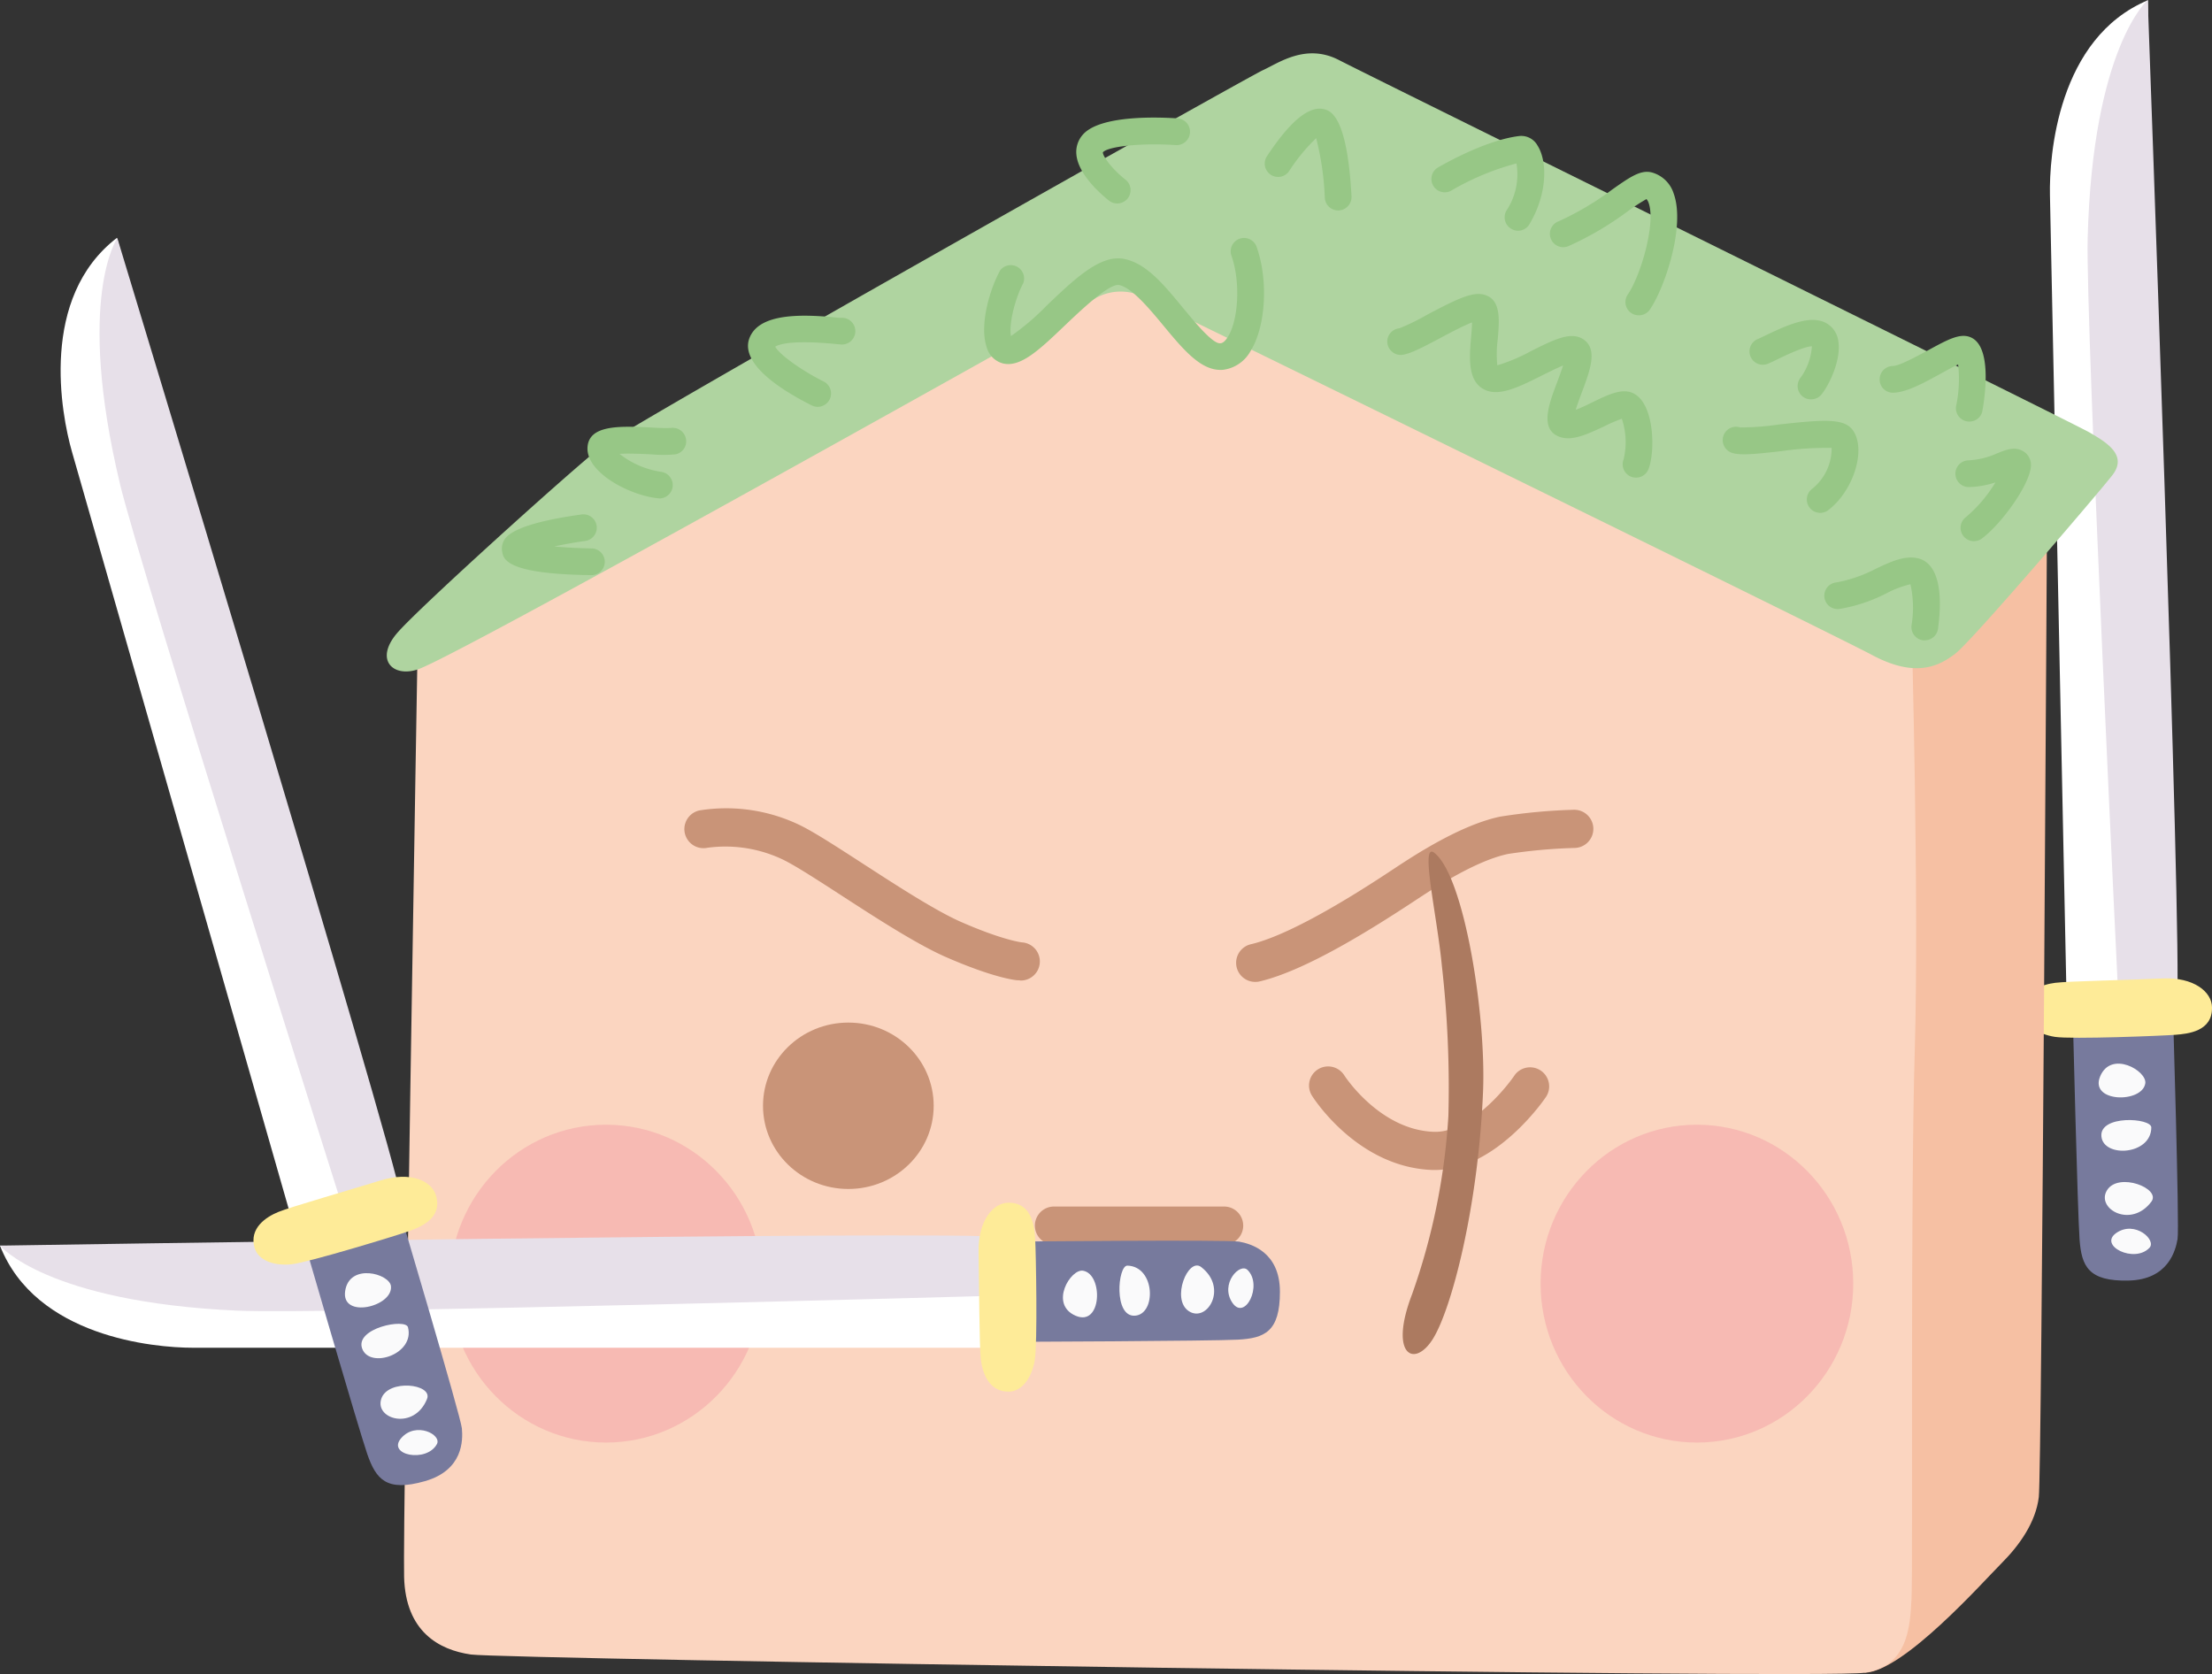 <svg id="Layer_1" data-name="Layer 1" xmlns="http://www.w3.org/2000/svg" viewBox="0 0 289.79 219.34"><rect x="0" y="0" width="289.79" height="219.34" fill="#333333" stroke="none"/><defs><style>.cls-1{fill:#777a9d;}.cls-2{fill:#fafafb;}.cls-3{fill:#fff;}.cls-4{fill:#e7e0e9;}.cls-5{fill:#feeb98;}.cls-6{fill:#f6c0a3;}.cls-7{fill:#fbd5c0;}.cls-8{fill:#afd4a0;}.cls-9{fill:#c99478;}.cls-10{fill:#ac7a60;}.cls-11{fill:#f7bab3;}.cls-12{fill:#97c786;}</style></defs><path class="cls-1" d="M437.29,443.52s.88,28.69.62,30.22-1.22,5.35-6.45,5.46-6.13-1.87-6.39-5.39-.9-29.76-.9-29.76Z" transform="translate(-152.63 -311.43)"/><path class="cls-2" d="M433.68,453.37c.26-1.64-4.46-4.38-5.91-.93S433.26,456,433.68,453.37Z" transform="translate(-152.63 -311.43)"/><path class="cls-2" d="M434.47,459.14c0-1.26-6.79-1.68-6.54,1.16S434.45,462.79,434.47,459.14Z" transform="translate(-152.63 -311.43)"/><path class="cls-2" d="M434.48,468.86c1.3-1.74-4.31-3.91-5.81-1.5S431.8,472.44,434.48,468.86Z" transform="translate(-152.63 -311.43)"/><path class="cls-2" d="M434.23,474.9c.95-1-1.89-3.62-4.33-1.95S432.27,477,434.23,474.9Z" transform="translate(-152.63 -311.43)"/><path class="cls-3" d="M423.41,444.35,421.19,337c-.11-5.13,1-20.6,12.84-25.54l1.05,131.25Z" transform="translate(-152.63 -311.43)"/><path class="cls-4" d="M434,311.43s4.57,124.84,3.83,131.18l-7.61,1.06s-4.37-89.86-4.09-101C426.78,317.64,434,311.43,434,311.43Z" transform="translate(-152.63 -311.43)"/><path class="cls-5" d="M442.42,443.41c0-2-2.36-4-6.54-3.79s-12.27.35-14,.57-4.26,1.07-4.21,3.74c0,1.8,2,3,4.16,3.34s14.18-.14,15.79-.27S442.49,446.58,442.42,443.41Z" transform="translate(-152.63 -311.43)"/><path class="cls-6" d="M420.82,376.71s-.69,127.58-1.09,130.86-2.5,6.28-4.89,8.67S402,530.43,396.91,530.58l2.69-136Z" transform="translate(-152.63 -311.43)"/><path class="cls-7" d="M403.06,393.34s1,36.24.42,55.67-.24,67.83-.42,71.71-.47,9-6.15,9.86-178.39-1.79-182.58-2.39-8.57-3-8.76-10.16,1.79-123.11,1.79-123.11l93.33-52.3Z" transform="translate(-152.63 -311.43)"/><path class="cls-8" d="M207.36,399.13c-3.28,1.1-5.76-1.31-2.59-4.89s22.75-21.24,26.51-24.17,84.72-48.5,86.79-49.44,5.65-3.58,10-1.32,96,47.44,98.27,48.76,5.09,3,3,5.65S411,395.37,408.8,397.06s-5.26,3.2-10.9.19c-5-2.68-79.21-39-95.52-46.94a6.66,6.66,0,0,0-6.21.18C280.77,359.13,212.36,397.46,207.36,399.13Z" transform="translate(-152.63 -311.43)"/><path class="cls-9" d="M286.24,439.86H286c-.32,0-3.25-.33-9.48-3.06-3.71-1.63-8.95-5-13.57-8-3.09-2-6-3.89-7.66-4.71a17.48,17.48,0,0,0-10-1.59,2.5,2.5,0,0,1-1-4.9,22.19,22.19,0,0,1,13.27,2c1.9.95,4.8,2.83,8.15,5,4.46,2.89,9.52,6.17,12.86,7.63,5.41,2.37,7.87,2.65,7.9,2.66a2.5,2.5,0,0,1-.23,5Z" transform="translate(-152.63 -311.43)"/><path class="cls-9" d="M317.11,440.07a2.5,2.5,0,0,1-.58-4.94c5.82-1.37,15.56-7.79,18.76-9.91,2.59-1.71,8.66-5.71,13.87-6.8a74.36,74.36,0,0,1,9.63-.9,2.5,2.5,0,0,1,.16,5,70.32,70.32,0,0,0-8.77.79c-4.27.9-9.78,4.53-12.14,6.09-5.87,3.87-14.37,9.18-20.36,10.6A2.22,2.22,0,0,1,317.11,440.07Z" transform="translate(-152.63 -311.43)"/><path class="cls-9" d="M340.65,464.71h-.38c-9.77-.36-15.52-9.35-15.76-9.73a2.5,2.5,0,1,1,4.23-2.67c.08.13,4.65,7.14,11.72,7.4,4.48.18,9.19-5.33,10.63-7.46a2.5,2.5,0,0,1,4.14,2.79C355,455.43,348.64,464.71,340.65,464.71Z" transform="translate(-152.63 -311.43)"/><path class="cls-10" d="M340.58,423.19c-2-1.66.32,8.14.95,14.8a141.71,141.71,0,0,1,.85,19.66A85.08,85.08,0,0,1,337.62,481c-3.07,8,.32,9.73,2.75,5.81s5.92-17.23,6.55-32.35C347.34,444.45,344.49,426.36,340.58,423.19Z" transform="translate(-152.63 -311.43)"/><path class="cls-9" d="M313,474.5H290.71a2.5,2.5,0,0,1,0-5H313a2.5,2.5,0,1,1,0,5Z" transform="translate(-152.63 -311.43)"/><ellipse class="cls-9" cx="111.14" cy="144.87" rx="11.18" ry="10.9"/><ellipse class="cls-11" cx="222.31" cy="168.17" rx="20.48" ry="20.82"/><ellipse class="cls-11" cx="79.39" cy="168.17" rx="20.48" ry="20.82"/><path class="cls-1" d="M284.76,474.1s28.7-.28,30.22,0,5.33,1.33,5.33,6.57-2,6.08-5.52,6.27-29.77.29-29.77.29Z" transform="translate(-152.63 -311.43)"/><path class="cls-2" d="M294.53,477.91c-1.63-.3-4.47,4.37-1,5.89S297.19,478.38,294.53,477.91Z" transform="translate(-152.63 -311.43)"/><path class="cls-2" d="M300.32,477.24c-1.26,0-1.82,6.75,1,6.56S304,477.34,300.32,477.24Z" transform="translate(-152.63 -311.43)"/><path class="cls-2" d="M310,477.43c-1.71-1.34-4,4.23-1.62,5.78S313.56,480.19,310,477.43Z" transform="translate(-152.63 -311.43)"/><path class="cls-2" d="M316.07,477.81c-1-1-3.65,1.81-2,4.28S318.1,479.81,316.07,477.81Z" transform="translate(-152.63 -311.43)"/><path class="cls-3" d="M285.3,488H177.9c-5.14,0-20.58-1.43-25.27-13.37l131.25,1.67Z" transform="translate(-152.63 -311.43)"/><path class="cls-4" d="M152.63,474.62s124.91-2,131.24-1.11l.89,7.63s-89.93,2.51-101.06,2C158.69,482,152.63,474.62,152.63,474.62Z" transform="translate(-152.63 -311.43)"/><path class="cls-5" d="M284.76,469c-2,0-4,2.29-3.93,6.47s.1,12.27.29,14,1,4.28,3.64,4.28c1.81,0,3.05-1.9,3.43-4.09s.16-14.18.06-15.79S287.93,469,284.76,469Z" transform="translate(-152.63 -311.43)"/><path class="cls-1" d="M204.82,469.5S213,497,213.14,498.56s.18,5.48-4.85,6.92-6.4-.24-7.55-3.57-8.47-28.55-8.47-28.55Z" transform="translate(-152.63 -311.43)"/><path class="cls-2" d="M203.85,479.94c-.17-1.65-5.44-3.09-6,.62S204.12,482.63,203.85,479.94Z" transform="translate(-152.63 -311.43)"/><path class="cls-2" d="M206.08,485.32c-.31-1.22-7,.11-6,2.8S207,488.85,206.08,485.32Z" transform="translate(-152.63 -311.43)"/><path class="cls-2" d="M208.57,494.72c.82-2-5.16-2.68-6,0S206.89,498.86,208.57,494.72Z" transform="translate(-152.63 -311.43)"/><path class="cls-2" d="M209.87,500.62c.66-1.23-2.75-3-4.68-.78S208.51,503.13,209.87,500.62Z" transform="translate(-152.63 -311.43)"/><path class="cls-3" d="M191.61,473.85,162.05,370.59c-1.41-4.94-4.29-20.17,5.9-28l34.52,126.63Z" transform="translate(-152.63 -311.43)"/><path class="cls-4" d="M168,342.62s36.29,119.54,37.19,125.86l-7.09,3s-27.16-85.77-29.74-96.6C162.52,350.47,168,342.62,168,342.62Z" transform="translate(-152.63 -311.43)"/><path class="cls-5" d="M209.76,468.09c-.56-1.95-3.3-3.24-7.3-2s-11.78,3.47-13.37,4.12-3.85,2.12-3.11,4.69c.5,1.73,2.66,2.4,4.87,2.16s13.67-3.74,15.2-4.28S210.63,471.13,209.76,468.09Z" transform="translate(-152.63 -311.43)"/><path class="cls-12" d="M230.05,386.78h0c-11.15-.15-11.47-2.09-11.64-3.12a2.22,2.22,0,0,1,.41-1.68c1-1.3,4.32-2.36,10-3.15a1.75,1.75,0,1,1,.48,3.47c-1.39.19-2.81.45-4.05.72,1.46.14,3.16.23,4.86.26a1.75,1.75,0,0,1,0,3.5Z" transform="translate(-152.63 -311.43)"/><path class="cls-12" d="M239,376.71h-.2c-3.86-.43-9.43-3.44-9.2-6.71.21-3,4.47-2.75,8.58-2.55a22.22,22.22,0,0,0,2.32.05,1.76,1.76,0,0,1,2,1.46,1.73,1.73,0,0,1-1.42,2,17.77,17.77,0,0,1-3.06,0c-1-.05-2.93-.15-4.23-.07a11.54,11.54,0,0,0,5.41,2.35,1.75,1.75,0,0,1-.19,3.49Zm-5.92-6.64" transform="translate(-152.63 -311.43)"/><path class="cls-12" d="M259.75,364.73a1.69,1.69,0,0,1-.78-.19c-3.7-1.85-9.68-5.49-8.08-9,1.38-3.06,6.69-3,11.7-2.47l.49,0a1.75,1.75,0,0,1-.29,3.49l-.55-.05c-6-.59-7.63.06-8.05.34.52,1,3.39,3.08,6.34,4.56a1.75,1.75,0,0,1,.79,2.35A1.77,1.77,0,0,1,259.75,364.73Z" transform="translate(-152.63 -311.43)"/><path class="cls-12" d="M312.51,359.89c-2.64,0-4.89-2.7-7.47-5.81-1.86-2.25-4.17-5-5.81-5.31-1.28-.23-5,3.31-7,5.21-3.42,3.27-5.89,5.63-8.22,5.06a3,3,0,0,1-2.12-2.14c-1-2.95.48-7.76,1.79-10.08a1.75,1.75,0,0,1,3,1.72c-1,1.85-1.91,5.23-1.61,6.92a32.47,32.47,0,0,0,4.69-4c3.57-3.41,6.94-6.64,10-6.13s5.46,3.55,7.93,6.53c1.44,1.73,3.82,4.66,4.81,4.54.41,0,.77-.48,1-.85,1.43-2.3,1.64-7.4.43-10.7a1.75,1.75,0,0,1,3.28-1.2c1.61,4.36,1.27,10.53-.74,13.76a4.8,4.8,0,0,1-3.62,2.47A2.55,2.55,0,0,1,312.51,359.89Zm-27.22-4h0Z" transform="translate(-152.63 -311.43)"/><path class="cls-12" d="M299,338.09a1.7,1.7,0,0,1-1.07-.37c-.67-.52-4-3.24-4.28-6a3.42,3.42,0,0,1,.85-2.66c2.3-2.61,10.07-2.28,12.4-2.12a1.75,1.75,0,0,1-.25,3.5c-4.28-.3-8.82.14-9.53.94-.06.5,1.28,2.28,2.95,3.58a1.75,1.75,0,0,1-1.07,3.13Z" transform="translate(-152.63 -311.43)"/><path class="cls-12" d="M327.94,339a1.75,1.75,0,0,1-1.75-1.66,37.24,37.24,0,0,0-1.13-7.81,23.88,23.88,0,0,0-3.56,4.34,1.75,1.75,0,0,1-2.93-1.91c3-4.56,5.48-6.66,7.44-6.24.85.19,3.1.67,3.68,11.43A1.76,1.76,0,0,1,328,339Z" transform="translate(-152.63 -311.43)"/><path class="cls-12" d="M351.52,341.66a1.69,1.69,0,0,1-.89-.25A1.74,1.74,0,0,1,350,339a8.59,8.59,0,0,0,1.3-6.16,34.34,34.34,0,0,0-8.59,3.59,1.75,1.75,0,0,1-1.79-3c.25-.15,6.17-3.64,10.76-4.18a2.43,2.43,0,0,1,2.38,1.25c1.28,2,1.35,6.25-1.06,10.3A1.73,1.73,0,0,1,351.52,341.66Z" transform="translate(-152.63 -311.43)"/><path class="cls-12" d="M367.32,352.74a1.74,1.74,0,0,1-1.43-2.74c1.7-2.47,3.69-9.34,2.72-12a1.42,1.42,0,0,0-.28-.49,25.32,25.32,0,0,0-2.49,1.63,41.21,41.21,0,0,1-7.65,4.5,1.75,1.75,0,1,1-1.36-3.22,37.61,37.61,0,0,0,7-4.15c2.34-1.65,3.76-2.64,5.23-2.24a4.16,4.16,0,0,1,2.84,2.77c1.55,4.28-1.19,12.39-3.14,15.21A1.74,1.74,0,0,1,367.32,352.74Z" transform="translate(-152.63 -311.43)"/><path class="cls-12" d="M366.94,374a1.87,1.87,0,0,1-.61-.11,1.75,1.75,0,0,1-1-2.26,9.55,9.55,0,0,0-.23-5.34,19.36,19.36,0,0,0-2.31,1c-2.17,1-4.21,2-5.9,1.35-2.57-1-1.35-4.26-.27-7.11.23-.63.56-1.5.79-2.22-.82.34-1.86.86-2.65,1.25-3.11,1.56-5.79,2.91-7.72,1.88-2.17-1.14-1.91-4.19-1.68-6.89.05-.56.11-1.3.12-1.88-1.2.46-3.16,1.51-4.34,2.14-2.5,1.33-3.86,2-4.88,2.12a1.78,1.78,0,0,1-1.88-1.61,1.75,1.75,0,0,1,1.58-1.88,27.12,27.12,0,0,0,3.53-1.72c4-2.12,6-3.07,7.51-2.7,2.29.57,2.07,3.24,1.85,5.83a14.86,14.86,0,0,0-.06,3.44,22.74,22.74,0,0,0,4.41-1.86c3-1.5,5.17-2.59,6.79-1.59,2,1.25,1,4-.1,6.92-.25.67-.6,1.61-.83,2.36.72-.27,1.63-.7,2.21-1,2.21-1.06,4.11-2,5.62-1,2.46,1.56,2.59,7.41,1.72,9.73A1.74,1.74,0,0,1,366.94,374Zm-2-8Z" transform="translate(-152.63 -311.43)"/><path class="cls-12" d="M389.88,363.75a1.73,1.73,0,0,1-1.13-.41,1.76,1.76,0,0,1-.2-2.47A7.83,7.83,0,0,0,390,356.8h0c-1,0-3.66,1.29-4.58,1.74-.5.24-.92.44-1.24.57a1.75,1.75,0,0,1-1.34-3.23c.27-.11.63-.29,1.06-.49,3.14-1.52,6.12-2.78,8.11-1.55a3.15,3.15,0,0,1,1.46,2.32c.39,2.42-1.23,5.78-2.25,7A1.77,1.77,0,0,1,389.88,363.75Z" transform="translate(-152.63 -311.43)"/><path class="cls-12" d="M391.1,378.62a1.75,1.75,0,0,1-1.06-3.15,6.79,6.79,0,0,0,2.55-5.36,42.17,42.17,0,0,0-6.64.43c-3.51.4-5.39.58-6.47.2a1.76,1.76,0,0,1-1.06-2.24,1.74,1.74,0,0,1,2.19-1.07,34.41,34.41,0,0,0,4.95-.37c6.29-.71,8.77-.82,9.86.81,1.71,2.56,0,7.9-3.27,10.39A1.71,1.71,0,0,1,391.1,378.62Z" transform="translate(-152.63 -311.43)"/><path class="cls-12" d="M404.8,395.32l-.23,0a1.76,1.76,0,0,1-1.51-2,14,14,0,0,0-.15-5.35,13.52,13.52,0,0,0-3.1,1.17,21,21,0,0,1-6.14,2.06,1.75,1.75,0,1,1-.43-3.47,18.36,18.36,0,0,0,5.11-1.77c2.08-1,3.88-1.79,5.57-1.38,1.39.32,3.57,1.95,2.61,9.19A1.76,1.76,0,0,1,404.8,395.32Z" transform="translate(-152.63 -311.43)"/><path class="cls-12" d="M410.62,366.66a1.66,1.66,0,0,1-.49-.07,1.75,1.75,0,0,1-1.19-2.17,17.19,17.19,0,0,0,.22-5.24c-.69.32-1.64.85-2.35,1.24-2.17,1.19-4.42,2.42-6.14,2.46a1.73,1.73,0,0,1-1.79-1.7,1.75,1.75,0,0,1,1.7-1.8c.87,0,3.08-1.23,4.54-2,2.74-1.5,4.39-2.41,5.81-1.7,3.05,1.53,1.39,9.68,1.37,9.76A1.74,1.74,0,0,1,410.62,366.66Z" transform="translate(-152.63 -311.43)"/><path class="cls-12" d="M411.23,382.33a1.75,1.75,0,0,1-1.05-3.15,18.41,18.41,0,0,0,3.87-4.55,12,12,0,0,1-3.46.61,1.75,1.75,0,1,1-.07-3.5,10.42,10.42,0,0,0,3.78-.93c1.17-.47,2.37-.95,3.5-.19a2.05,2.05,0,0,1,.9,1.69c.06,2.3-3.72,7.64-6.42,9.67A1.81,1.81,0,0,1,411.23,382.33Z" transform="translate(-152.63 -311.43)"/></svg>
